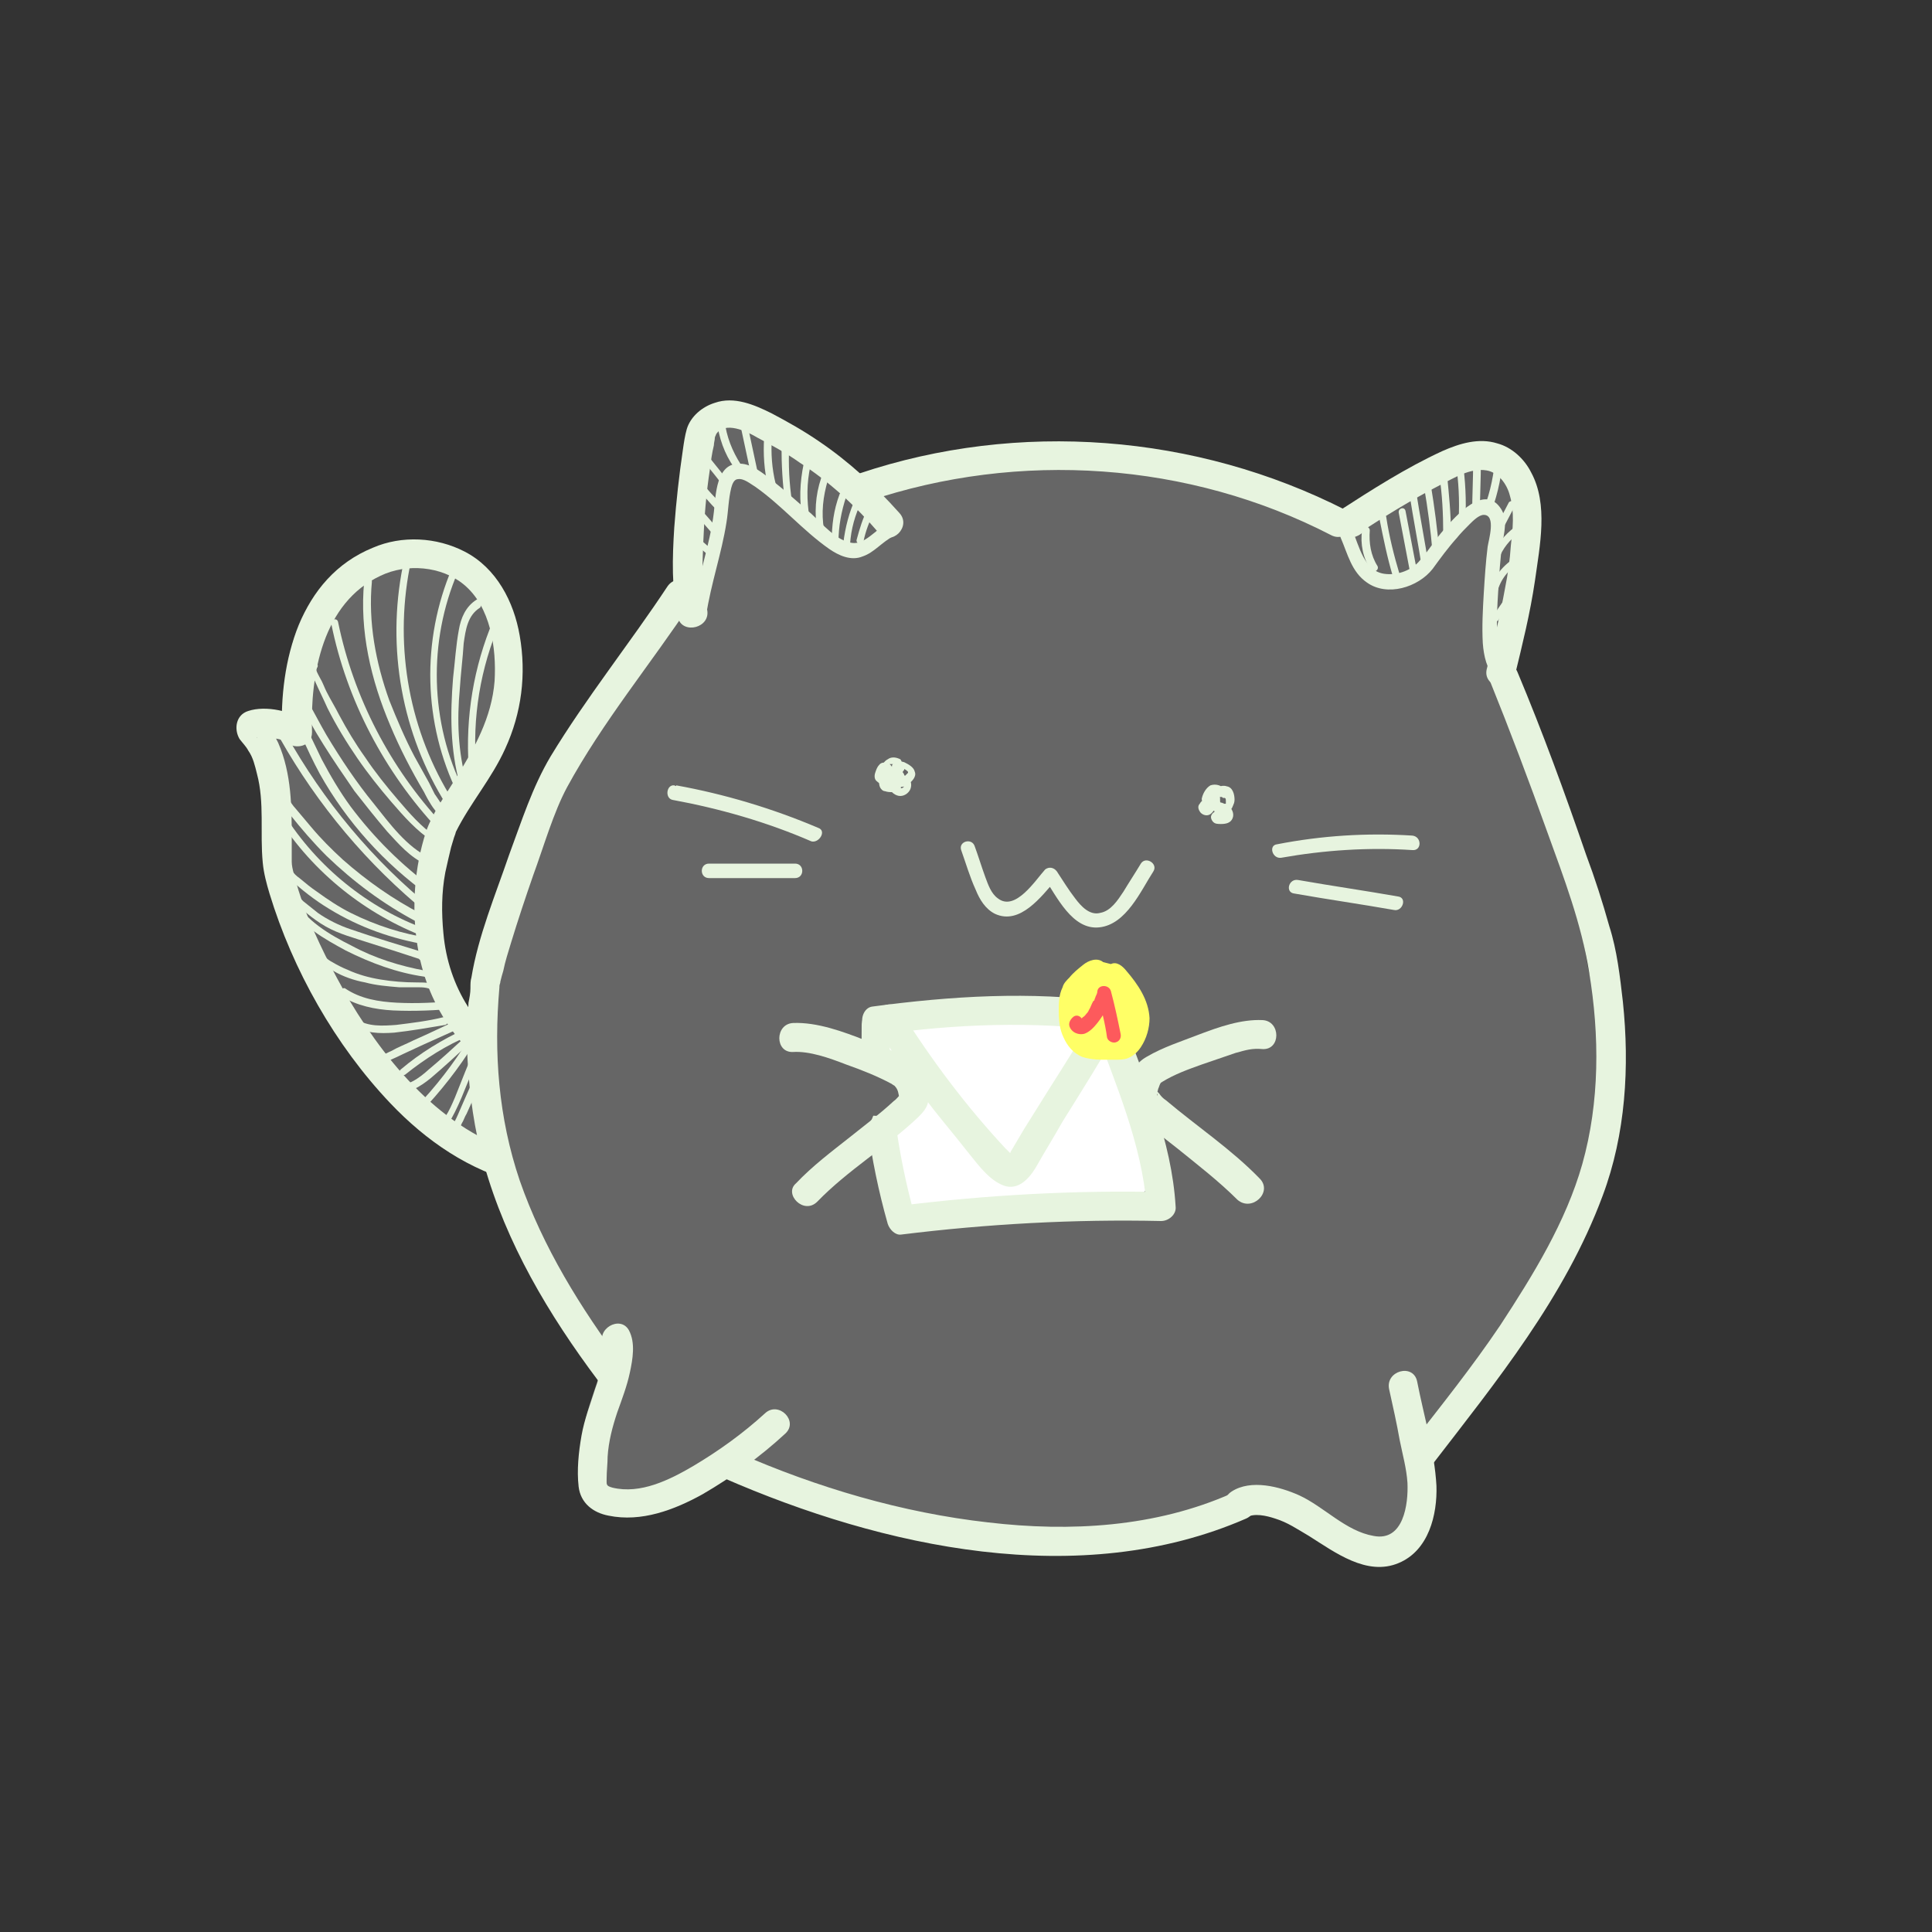 <?xml version="1.0" encoding="utf-8"?>
<!-- Generator: Adobe Illustrator 26.3.1, SVG Export Plug-In . SVG Version: 6.00 Build 0)  -->
<svg version="1.1" id="Calque_1" xmlns="http://www.w3.org/2000/svg" xmlns:xlink="http://www.w3.org/1999/xlink" x="0px" y="0px"
	 viewBox="0 0 200 200" style="enable-background:new 0 0 200 200;" xml:space="preserve">
<rect x="0" y="0" width="200" height="200" fill="#333333" stroke="none"/>
<style type="text/css">
	.st0{fill:#666666;}
	.st1{fill:#E7F4DF;}
	.st2{fill:none;stroke:#E7F4DF;stroke-miterlimit:10;}
	.st3{fill:#FFFFFF;}
	.st4{fill:#FFFF66;}
	.st5{fill:#FD5A5C;}
</style>
<g>
	<g>
		<path class="st0" d="M27.8,79.2c0-1.2-1.4-2.5-0.6-3.4c0.3-0.4,0.8-0.8,1.3-1c0.4-0.2,0.8-0.2,1.2-0.3c0.1,0,0.9,0,1-0.1
			c0.4-0.5-0.4-2.5-0.5-3.1c-0.2-1.4-0.2-2.8,0-4.2c1.2-6.5,7.5-10.8,14-9.8c0.7,0.1,1.1,0.6,1.2,1.1c3.7,0.6,6.1,4.1,6.8,7.7
			c0.5,2.3,0.8,5.2,0.3,7.5c-0.4,2.1-1.9,3.9-2.9,5.7c-2.3,4.3-3.9,9-4.4,13.9c-0.3,2.4-0.1,4.7,0.8,6.9c0.8,1.9,1.9,3.6,3,5.4
			c2.4,3.8,5,7.7,4.3,12.4c-0.1,0.9-1.2,1.6-2.1,1.1c-9.8-5.1-17.5-13.7-21.7-24C27.4,90.2,27.6,84.6,27.8,79.2z"/>
	</g>
	<g>
		<g>
			<g>
				<path class="st1" d="M54.2,109.7c-4.8-2.8-7.8-7.5-8.3-13.1c-0.2-2.1-0.2-4.2,0.2-6.3c0.2-0.9,0.4-1.8,0.6-2.6
					c0.1-0.3,0.2-0.7,0.3-1c0.2-0.5,0.1-0.3,0.2-0.6c1.5-3,3.7-5.5,5.1-8.6c1.7-3.7,2.2-7.7,1.5-11.7c-0.6-3.5-2.4-7-5.7-8.7
					c-2.9-1.5-6.5-1.7-9.5-0.4c-7.6,3.1-9.7,11.8-9.4,19.2c0.9-0.4,1.7-0.7,2.6-1.1c-1.5-1.2-4.3-1.8-6.1-1.2
					c-1.3,0.4-1.5,1.9-0.9,2.9c0.3,0.4,0.7,0.8,0.9,1.2c0.5,0.7,0.7,1.6,0.9,2.4c0.8,3,0.3,6.1,0.6,9.2c0.1,1.1,0.4,2.2,0.7,3.2
					c2.4,7.9,6.8,15.7,12.5,21.7c3.7,3.9,8.2,7,13.5,8.3c1.9,0.5,2.7-2.4,0.8-2.9c-8.3-2-14.3-9-18.5-16c-1.8-3.1-3.4-6.3-4.7-9.6
					c-0.4-1.2-0.8-2.4-1.1-3.6c-0.1-0.4-0.2-0.8-0.2-1.2c0-0.2,0,0.3,0-0.1c0-0.7,0-1.4,0-2.1c0-3.4,0-6.9-1.4-10.1
					c-0.3-0.6-0.6-1.2-1-1.6c-0.1-0.1-0.1-0.1-0.2-0.2c-0.4-0.6-0.7-0.2-1,1.3c-0.1-0.1,0,0,0.2,0c0.8,0,2.2-0.1,2.9,0.5
					c0.9,0.7,2.6,0.4,2.6-1.1c-0.2-6,1.1-13.4,7.1-16.2c2.7-1.3,6.3-1,8.6,0.9c2.8,2.3,3.4,6.6,3.2,10c-0.3,3.8-2.1,7-4.1,10.2
					c-1.1,1.8-2.3,3.4-3,5.4c-1.2,3.7-1.5,7.8-0.9,11.7c0.9,6.1,4.4,11.2,9.6,14.3C54.4,113.3,55.9,110.7,54.2,109.7L54.2,109.7z"/>
			</g>
		</g>
	</g>
	<g>
		<g>
			<path class="st1" d="M35.3,103.1c1.6,1,3.5,1.4,5.4,1.5c2.2,0.1,4.4,0,6.5-0.2c0.5,0,0.5-0.8,0-0.8c-2,0.2-4.1,0.3-6.1,0.2
				c-1.9-0.1-3.8-0.4-5.4-1.5C35.3,102.2,34.9,102.9,35.3,103.1L35.3,103.1z"/>
		</g>
	</g>
	<g>
		<g>
			<path class="st1" d="M48.2,106.5c-2.4,1.1-4.7,2.5-6.7,4.2c-0.4,0.3,0.2,0.8,0.5,0.5c2-1.6,4.2-3,6.6-4
				C49.1,107,48.7,106.3,48.2,106.5L48.2,106.5z"/>
		</g>
	</g>
	<g>
		<g>
			<path class="st1" d="M48.5,107.6c-1.6,2.6-3.4,4.9-5.5,7.1c-0.3,0.3,0.2,0.9,0.5,0.5c2.1-2.2,4-4.6,5.6-7.2
				C49.4,107.6,48.8,107.2,48.5,107.6L48.5,107.6z"/>
		</g>
	</g>
	<g>
		<g>
			<path class="st1" d="M50.2,109c-0.9,2.1-1.9,4.3-2.8,6.4c-0.2,0.5-0.5,0.9-0.6,1.4c-0.1,0.3-0.1,0.7,0.2,0.9
				c0.6,0.4,1.3-0.6,0.5-1c-0.4-0.2-0.6,0.5-0.2,0.7c0,0,0,0,0.1,0c-0.1-0.1-0.1-0.1-0.2-0.2c-0.1-0.3,0-0.3,0.3-0.2
				c0-0.1,0-0.1,0.1-0.2c0.1-0.2,0.1-0.3,0.2-0.5c0.2-0.3,0.3-0.7,0.5-1c0.3-0.7,0.6-1.3,0.9-2c0.6-1.4,1.2-2.7,1.8-4.1
				C51,109,50.4,108.6,50.2,109L50.2,109z"/>
		</g>
	</g>
	<g>
		<g>
			<path class="st1" d="M50.8,109.5c-0.2,1.5-0.3,3.1-0.5,4.6c-0.1,1.3-0.3,2.7-1.1,3.9c0.2,0.1,0.4,0.3,0.6,0.4
				c0-0.1,0.1-0.2,0.1-0.3c0.2-0.4-0.5-0.8-0.6-0.4c0,0.1-0.1,0.2-0.1,0.3c-0.2,0.4,0.4,0.8,0.6,0.4c0.8-1.2,1-2.6,1.2-4
				c0.2-1.6,0.3-3.3,0.5-4.9C51.6,109,50.8,109,50.8,109.5L50.8,109.5z"/>
		</g>
	</g>
	<g>
		<g>
			<path class="st1" d="M45.9,105.3c-1.6,0.4-3.3,0.6-4.9,0.8c-1.4,0.1-2.9,0.2-4.1-0.6c-0.4-0.3-0.8,0.4-0.4,0.6
				c1.3,0.9,2.8,0.9,4.3,0.8c1.8-0.2,3.5-0.5,5.3-0.8C46.6,105.9,46.4,105.2,45.9,105.3L45.9,105.3z"/>
		</g>
	</g>
	<g>
		<g>
			<path class="st1" d="M47.6,105.5c-1.6,0.7-3.2,1.5-4.8,2.2c-0.8,0.4-1.6,0.7-2.3,1.1c-0.5,0.2-1.7,1-2.2,0.5
				c-0.4-0.3-0.9,0.2-0.5,0.5c0.5,0.5,1.3,0.4,1.9,0.2c0.9-0.3,1.8-0.8,2.7-1.2c1.9-0.9,3.8-1.7,5.7-2.6
				C48.5,106,48.1,105.3,47.6,105.5L47.6,105.5z"/>
		</g>
	</g>
	<g>
		<g>
			<path class="st1" d="M49.2,108.4c-0.7,1.7-1.4,3.4-2.1,5.2c-0.3,0.7-0.6,1.4-1,2c-0.2,0.3-0.4,0.5-0.7,0.8
				c-0.1,0.1-0.3,0.2-0.4,0.3c-0.1,0-0.1,0-0.2,0c-0.1,0-0.1,0-0.1,0c0-0.5-0.8-0.5-0.8,0c0,0.8,0.9,0.9,1.5,0.5
				c0.8-0.4,1.3-1.3,1.7-2.1c0.5-1,0.9-2,1.3-3c0.5-1.2,1-2.3,1.4-3.5C50.1,108.2,49.4,108,49.2,108.4L49.2,108.4z"/>
		</g>
	</g>
	<g>
		<g>
			<path class="st1" d="M48,107.5c-1.2,1.1-2.4,2.2-3.6,3.2c-1,0.9-2.2,1.8-3.7,1.7c-0.5,0-0.5,0.7,0,0.8c1.5,0.1,2.8-0.7,3.9-1.6
				c1.3-1.1,2.6-2.3,3.9-3.5C48.9,107.7,48.4,107.2,48,107.5L48,107.5z"/>
		</g>
	</g>
	<g>
		<g>
			<path class="st1" d="M45.9,102.4c-0.8-0.7-1.8-0.7-2.8-0.7c-1.2,0-2.5-0.1-3.7-0.3c-1.2-0.2-2.3-0.5-3.4-1
				c-0.5-0.2-1.1-0.5-1.6-0.8c-0.2-0.1-0.5-0.3-0.7-0.5c-0.2-0.1-0.7-0.4-0.8-0.7c0,0.1-0.1,0.2-0.1,0.4c0,0,0.1,0,0.1-0.1
				c-0.1,0-0.2,0.1-0.4,0.1c0,0,0.1,0,0.1,0c-0.1-0.1-0.2-0.2-0.3-0.3c0,0,0,0.1,0,0.1c0.1,0.5,0.9,0.3,0.7-0.2c0,0,0-0.1,0-0.1
				c0-0.1-0.1-0.2-0.3-0.3c-0.2,0-0.4,0-0.5,0.1c-0.1,0.1-0.1,0.2-0.1,0.4c0.1,0.5,0.6,0.8,0.9,1c0.5,0.4,1,0.7,1.5,1
				c1,0.6,2.2,1,3.3,1.2c1.1,0.3,2.3,0.4,3.5,0.5c0.6,0,1.2,0,1.8,0c0.7,0,1.4,0,1.9,0.5C45.7,103.3,46.2,102.7,45.9,102.4
				L45.9,102.4z"/>
		</g>
	</g>
	<g>
		<g>
			<path class="st1" d="M44.1,100.5c-2.7-0.5-5.3-1.3-7.7-2.6c-2.2-1.1-4.8-2.6-6-4.9c-0.2-0.4-0.9-0.1-0.6,0.4c1.2,2.4,3.8,3.8,6,5
				c2.6,1.3,5.3,2.3,8.1,2.7C44.4,101.3,44.6,100.5,44.1,100.5L44.1,100.5z"/>
		</g>
	</g>
	<g>
		<g>
			<path class="st1" d="M43.4,99.3c0.3,0.3,0.7,0.3,1,0c0.2-0.2,0.1-0.5-0.2-0.6c-2.6-0.8-5.3-1.6-7.9-2.5c-1.2-0.4-2.4-1-3.4-1.7
				c-0.5-0.4-1-0.8-1.5-1.2c-0.2-0.2-0.5-0.5-0.7-0.7c-0.2-0.2-0.7-0.6-0.8-0.8c-0.1,0.1-0.1,0.2-0.2,0.3c-0.1,0-0.1,0-0.2,0
				c0-0.2,0-0.3-0.1-0.5c0,0,0,0,0,0.1c-0.2,0.4,0.5,0.8,0.6,0.4c0,0,0,0,0-0.1c0.1-0.2,0.1-0.3-0.1-0.5c-0.2-0.2-0.7-0.3-0.8,0
				c-0.3,0.5,0.4,1.1,0.8,1.4c1.2,1.1,2.4,2.2,3.8,3c1.4,0.8,3,1.2,4.5,1.7c1.9,0.6,3.8,1.2,5.6,1.8c-0.1-0.2-0.1-0.4-0.2-0.6
				c0,0,0.1,0,0.1,0C43.6,98.4,43.1,99,43.4,99.3L43.4,99.3z"/>
		</g>
	</g>
	<g>
		<g>
			<path class="st1" d="M44.5,97.1c-2.8-0.4-5.6-1.3-8.2-2.6c-1.2-0.6-2.4-1.4-3.5-2.2c-0.6-0.4-1.2-0.9-1.8-1.4
				c-0.3-0.2-0.6-0.5-0.8-0.8c-0.1-0.1-0.2-0.2-0.4-0.3c-0.1-0.1-0.1-0.1-0.2-0.2c-0.1-0.2-0.3-0.2-0.6-0.1
				c-0.1-0.1-0.1-0.2-0.2-0.3c0,0,0,0.1,0,0.1c0,0.5,0.7,0.5,0.8,0c0,0,0-0.1,0-0.1c0-0.1-0.1-0.3-0.2-0.3c-0.3-0.2-0.8-0.1-0.8,0.3
				c-0.1,0.6,0.9,1.3,1.3,1.7c1.3,1.2,2.7,2.3,4.2,3.2c3.1,1.9,6.5,3.1,10.1,3.7C44.7,97.9,44.9,97.2,44.5,97.1L44.5,97.1z"/>
		</g>
	</g>
	<g>
		<g>
			<path class="st1" d="M43.6,96c-6-2.3-11.2-6.7-14.5-12.2c-0.3-0.4-0.9,0-0.6,0.4c3.5,5.7,8.8,10.1,15,12.6
				C43.8,96.9,44,96.2,43.6,96L43.6,96z"/>
		</g>
	</g>
	<g>
		<g>
			<path class="st1" d="M43.6,94.6c-2.9-1.5-5.6-3.4-8.1-5.6c-1.2-1.1-2.3-2.2-3.3-3.4c-0.5-0.6-1.1-1.3-1.6-1.9
				c-0.3-0.3-0.5-0.7-0.8-1c-0.1-0.1-0.7-1.1-0.6-1.1c0.5-0.1,0.3-0.8-0.2-0.7c-1.6,0.3,0.7,2.9,1,3.4c1.2,1.5,2.4,2.9,3.8,4.3
				c2.8,2.7,5.9,5,9.3,6.8C43.7,95.5,44,94.8,43.6,94.6L43.6,94.6z"/>
		</g>
	</g>
	<g>
		<g>
			<path class="st1" d="M43.6,93.1c-6-5.1-11-11.4-14.7-18.4c-0.1,0.2-0.3,0.4-0.4,0.6c0.3,0.1,0.5,0.2,0.8,0.3
				c0.5,0.2,0.6-0.6,0.2-0.7c-0.3-0.1-0.5-0.2-0.8-0.3c-0.3-0.1-0.6,0.3-0.4,0.6C32,82.1,37,88.4,43.1,93.6
				C43.5,93.9,44,93.4,43.6,93.1L43.6,93.1z"/>
		</g>
	</g>
	<g>
		<g>
			<path class="st1" d="M44.5,88.8c-2.4-1.1-4.2-3.6-5.8-5.6c-1.8-2.2-3.4-4.6-4.9-7.1c-0.7-1.2-1.3-2.4-2-3.6
				c-0.3-0.5-0.9-0.8-1.4-0.4c-1.2,1,1.3,2.2,1.4,0.5c0.1-0.5-0.7-0.5-0.8,0c0,0.4,0.8,1.6,1.1,2.1c0.4,0.8,0.9,1.6,1.4,2.4
				c1,1.6,2.1,3.2,3.2,4.8c1.1,1.4,2.2,2.8,3.4,4.2c1.2,1.3,2.3,2.6,4,3.4C44.6,89.6,45,89,44.5,88.8L44.5,88.8z"/>
		</g>
	</g>
	<g>
		<g>
			<path class="st1" d="M45.1,86.6c-1.5-1-2.7-2.4-3.9-3.8c-1.2-1.4-2.4-2.9-3.4-4.4c-1-1.4-1.9-2.9-2.7-4.4
				c-0.4-0.8-0.9-1.6-1.3-2.4c-0.2-0.4-0.3-0.7-0.5-1.1c-0.1-0.2-0.7-1.2-0.6-1.4c-0.1,0.1-0.3,0.1-0.4,0.2c0,0,0.1,0,0.1,0
				c-0.1-0.1-0.2-0.2-0.3-0.3c0,0,0,0.1,0,0.1c0.1-0.1,0.1-0.3,0.2-0.4c0,0,0,0-0.1,0c-0.4,0.3,0,0.9,0.4,0.6c0,0,0,0,0.1,0
				c0.1-0.1,0.2-0.3,0.2-0.4c-0.1-0.2-0.2-0.3-0.4-0.4c-0.1,0-0.4,0-0.4,0.2c-0.3,0.6,0.2,1.3,0.5,1.8c0.4,0.9,0.9,1.9,1.3,2.8
				c0.9,1.8,2,3.6,3.1,5.2c1.1,1.6,2.3,3.1,3.5,4.5c1.3,1.5,2.6,3,4.3,4.1C45.1,87.5,45.5,86.9,45.1,86.6L45.1,86.6z"/>
		</g>
	</g>
	<g>
		<g>
			<path class="st1" d="M45.8,85.3c-5.4-5.8-9.2-13.1-10.8-20.9c-0.1-0.5-0.8-0.3-0.7,0.2c1.6,7.9,5.5,15.3,11,21.2
				C45.6,86.2,46.1,85.6,45.8,85.3L45.8,85.3z"/>
		</g>
	</g>
	<g>
		<g>
			<path class="st1" d="M46.1,83.6c-0.1,0.2-1-1.3-1.1-1.4c-0.2-0.4-0.4-0.8-0.6-1.2c-0.5-0.9-1-1.8-1.5-2.7c-1-1.9-1.8-3.8-2.6-5.8
				c-1.4-3.9-2.2-8.1-1.8-12.3c0-0.5-0.7-0.5-0.8,0c-0.5,5.1,0.7,10.2,2.7,14.9c1,2.4,2.2,4.7,3.5,6.9c0.2,0.4,1.9,3.9,2.7,2
				C46.9,83.5,46.3,83.2,46.1,83.6L46.1,83.6z"/>
		</g>
	</g>
	<g>
		<g>
			<path class="st1" d="M46.9,82.9c-4.5-7.1-6.1-15.8-4.5-24.1c0.1-0.5-0.6-0.7-0.7-0.2C40,67.1,41.6,76,46.2,83.3
				C46.5,83.7,47.1,83.3,46.9,82.9L46.9,82.9z"/>
		</g>
	</g>
	<g>
		<g>
			<path class="st1" d="M48,81.8c-3.5-7-3.7-15.4-0.6-22.6c0.2-0.4-0.5-0.8-0.6-0.4c-3.2,7.5-3,16.1,0.6,23.4
				C47.5,82.6,48.2,82.3,48,81.8L48,81.8z"/>
		</g>
	</g>
	<g>
		<g>
			<path class="st1" d="M49.3,62.1c-1.1,0.7-1.6,1.9-1.8,3.1c-0.3,1.6-0.4,3.3-0.6,5c-0.3,3.7-0.3,7.4,0.7,11
				c0.1,0.3,0.4,0.4,0.6,0.2c0.2-0.3,0.4-0.5,0.4-0.9c0.1-0.5-0.6-0.7-0.7-0.2c-0.1,0.2-0.2,0.4-0.2,0.5c0.2,0.1,0.4,0.1,0.6,0.2
				c-0.9-3.2-1-6.5-0.7-9.7c0.1-1.6,0.3-3.1,0.4-4.7c0.2-1.4,0.4-2.9,1.7-3.7C50,62.5,49.7,61.8,49.3,62.1L49.3,62.1z"/>
		</g>
	</g>
	<g>
		<g>
			<path class="st1" d="M50.7,65.1c-1.9,4.9-2.6,10.1-2.1,15.3c0.1,0.5,0.8,0.5,0.8,0c-0.6-5.1,0.1-10.3,2-15.1
				C51.6,64.8,50.9,64.6,50.7,65.1L50.7,65.1z"/>
		</g>
	</g>
	<g>
		<g>
			<path class="st1" d="M44.9,92c-3.3-2.4-6.2-5.3-8.6-8.5c-1.1-1.5-2.1-3.2-3-4.9c-0.4-0.8-0.8-1.7-1.2-2.5
				c-0.1-0.3-0.9-2.6-1.1-2.6c-0.5,0.1-0.3,0.8,0.2,0.7c0.6-0.1,1-0.9,0.6-1.4c-0.4-0.6-1.2-0.3-1.5,0.3c-0.2,0.5,0.1,0.9,0.2,1.3
				c0.2,0.6,0.5,1.2,0.7,1.8c0.6,1.3,1.2,2.6,1.9,3.9c2.8,5,6.7,9.3,11.3,12.6C44.9,92.9,45.3,92.2,44.9,92L44.9,92z"/>
		</g>
	</g>
</g>
<g>
	<path class="st0" d="M164.4,100.2c-0.8-4.7-1.7-8.9-2.7-13.6c-0.2-0.5-0.3-1-0.4-1.6c-0.1-0.6-0.1-1.2-0.1-1.7c-0.2,0-0.3,0-0.5,0
		c0-0.1,0-0.2,0-0.3c-0.9-4.5-2.8-8.7-4.4-13c0.7-3,1.5-6.1,2-9.2c0.5-3.5,1.4-7.7-0.4-11c-0.7-1.4-2-2.5-3.5-3
		c-1.9-0.6-3.9,0-5.6,0.8c-3.5,1.6-6.9,3.7-10.1,5.8c-15.3-7.6-33.4-9-49.6-3.6c-1.4-1.2-2.8-2.3-4.3-3.3c-1.6-1-3.2-2-4.8-2.8
		c-1.8-0.9-3.8-1.8-5.8-1.1c-1.3,0.4-2.5,1.3-2.9,2.7c-0.2,0.7-0.3,1.4-0.4,2.1c-0.4,2.6-0.7,5.3-0.9,7.9c-0.1,2-0.2,4.1-0.1,6.1
		c-0.1,0.1-0.2,0.2-0.3,0.3c-3.6,5.3-7.9,10.3-10.1,16.3c-0.1,0-0.4,0-0.6,0c-0.1,0.4-0.2,0.7-0.4,1c-0.1,0.2-0.2,0.4-0.3,0.7
		c-0.4,0.7-2.4,3.5-2.6,4.4c0,0,0,0,0,0c0,0,0,0,0,0c0,3.8-6,21.8-5.8,22.1c0.1,0.3,3.6,23.9,12.4,35.8c-0.1,0.3-0.2,0.5-0.3,0.8
		c-0.5,1.5-1.1,3.1-1.4,4.7c-0.3,1.7-0.5,3.5-0.3,5.2c0.2,1.7,1.5,2.6,3.1,3c3.4,0.7,6.7-0.6,9.6-2.2c0.9-0.5,1.8-1.1,2.7-1.7
		c16.1,6.9,35.9,11.1,52.7,4c0.1,0,0.3-0.1,0.4-0.2c0.8-0.5,2.1-0.1,3,0.1c1.3,0.4,2.3,1.1,3.4,1.8c2.7,1.7,6,4.1,9.3,2.8
		c3-1.2,4-4.9,3.8-7.8c-0.1-1-0.2-2-0.4-3c2.3-2.6,4.8-5,6.9-7.7c2.3-3.1,4.1-6.8,5.7-10.3c2.8-6,6.6-22.1,5.9-25.1
		C165.6,105.9,164.6,101.1,164.4,100.2z"/>
</g>
<g>
	<g>
		<path class="st1" d="M74.9,153c16.5,7.2,36.9,11.7,54.1,4.2c1.8-0.8,0.2-3.4-1.5-2.6c-7.9,3.5-16.7,4-25.2,3
			c-8.9-1-17.7-3.6-25.9-7.2C74.6,149.6,73.1,152.2,74.9,153L74.9,153z"/>
	</g>
</g>
<g>
	<g>
		<path class="st1" d="M62.5,139.3c0.2,0.3-0.1,1.5-0.2,2c-0.2,0.9-0.4,1.7-0.7,2.5c-0.5,1.6-1.1,3.1-1.4,4.8
			c-0.3,1.7-0.5,3.6-0.3,5.3c0.2,1.7,1.5,2.7,3.1,3c3.4,0.7,6.8-0.6,9.7-2.2c3.1-1.8,6-3.9,8.6-6.3c1.4-1.3-0.7-3.4-2.1-2.1
			c-2.3,2.1-4.8,3.9-7.5,5.5c-2.4,1.4-5.4,2.9-8.3,2.2c-0.7-0.2-0.6-0.3-0.6-1c0-0.7,0.1-1.5,0.1-2.2c0.1-1.6,0.5-3.1,1-4.6
			c0.5-1.4,1-2.7,1.3-4.1c0.3-1.4,0.6-3.1-0.1-4.4C64.2,136.1,61.6,137.6,62.5,139.3L62.5,139.3z"/>
	</g>
</g>
<g>
	<g>
		<path class="st1" d="M129,157.1c0.8-0.5,2.1-0.2,3,0.1c1.3,0.4,2.3,1.1,3.5,1.8c2.7,1.7,6,4.2,9.3,2.8c3.1-1.3,4-5,3.9-8
			c-0.2-3.6-1.3-7.2-2-10.8c-0.4-1.9-3.3-1.1-2.9,0.8c0.4,1.8,0.8,3.6,1.1,5.3c0.3,1.5,0.7,2.9,0.8,4.4c0.1,2.2-0.4,6.1-3.5,5.5
			c-2.9-0.5-5.1-3-7.7-4.2c-2-0.9-5-1.7-7-0.4C125.8,155.5,127.3,158.1,129,157.1L129,157.1z"/>
	</g>
</g>
<g>
	<g>
		<path class="st1" d="M89.8,51.9c15.7-5.3,33.3-4.1,48,3.5c1.7,0.9,3.2-1.7,1.5-2.6c-15.5-7.9-33.9-9.3-50.3-3.8
			C87.2,49.6,88,52.5,89.8,51.9L89.8,51.9z"/>
	</g>
</g>
<g>
	<g>
		<g>
			<path class="st1" d="M73.2,63.1c-0.6-2.2-0.5-4.6-0.4-6.9c0.1-2.6,0.3-5.1,0.7-7.7c0.1-0.8,0.2-1.6,0.4-2.4
				c0-0.3,0.1-0.5,0.1-0.8c0-0.1,0.2-0.4,0.1-0.3c0.9-1.5,3.3-0.3,4.3,0.3c1.5,0.8,3,1.6,4.4,2.6c3.1,2,5.8,4.5,8.2,7.3
				c1.3,1.4,3.4-0.7,2.1-2.1c-2.5-2.8-5.2-5.3-8.3-7.4c-1.6-1.1-3.2-2-4.9-2.9c-1.8-0.9-3.9-1.8-5.9-1.1c-1.3,0.4-2.5,1.4-2.9,2.7
				c-0.2,0.7-0.3,1.4-0.4,2.1c-0.4,2.7-0.7,5.4-0.9,8.1c-0.2,3.1-0.3,6.4,0.4,9.4C70.7,65.7,73.6,65,73.2,63.1L73.2,63.1z"/>
		</g>
	</g>
	<g>
		<g>
			<path class="st1" d="M156.8,70c0.8-3.3,1.6-6.5,2.1-9.9c0.5-3.6,1.4-7.9-0.4-11.2c-0.7-1.4-2-2.6-3.5-3c-1.9-0.6-3.9,0-5.7,0.8
				c-3.7,1.7-7.3,4-10.7,6.2c-1.2,0.8-0.8,2.7,0.8,2.8c0.7,0,1.3-0.2,1.8-0.7c1.5-1.2-0.6-3.3-2.1-2.1c0.1-0.1,0.2-0.1,0.3-0.2
				c0.3,0.9,0.5,1.9,0.8,2.8c2.9-1.9,5.8-3.7,8.9-5.3c1.4-0.7,3.1-1.8,4.8-1.5c1.2,0.2,2.1,1.4,2.4,2.6c0.5,1.7,0.3,3.5,0.1,5.2
				c-0.1,1.5-0.3,2.9-0.6,4.4c-0.5,2.8-1.2,5.6-1.9,8.4C153.5,71.1,156.4,71.9,156.8,70L156.8,70z"/>
		</g>
	</g>
	<g>
		<g>
			<path class="st1" d="M138.8,55.7c0.7,1.6,1.1,3.5,2.7,4.6c2.1,1.5,5.3,0.5,6.8-1.4c0.8-1.1,1.6-2.2,2.5-3.2
				c0.4-0.5,0.9-1,1.3-1.4c0.4-0.4,1-1,1.5-1c1.3,0,0.5,2.6,0.4,3.3c-0.2,1.6-0.3,3.2-0.4,4.8c-0.1,1.7-0.2,3.5-0.1,5.2
				c0.1,1.3,0.4,2.7,1.3,3.6c0.7,0.7,1.7-0.4,1.1-1.1c-0.8-0.8-0.9-2.2-0.9-3.2c-0.1-1.6,0-3.2,0.1-4.8c0.1-1.6,0.2-3.2,0.4-4.7
				c0.2-1.2,0.6-2.6-0.1-3.7c-1.7-2.7-4.7,0.7-5.9,2.1c-0.9,1-1.6,2.2-2.5,3.2c-0.8,1-2.3,1.6-3.7,1.4c-2.1-0.3-2.6-2.9-3.3-4.5
				C139.7,54.1,138.4,54.8,138.8,55.7L138.8,55.7z"/>
		</g>
	</g>
	<g>
		<g>
			<path class="st1" d="M91.8,54.2c-1.1,0.6-2.3,2.2-3.6,2c-1.6-0.2-3.1-2-4.2-3c-1.4-1.2-2.7-2.4-4.1-3.5C79,49,77.8,48,76.6,48
				c-2.5-0.1-2.5,3.3-2.7,5c-0.4,3.5-1.7,6.8-2.2,10.3c-0.1,0.9,1.3,1.4,1.4,0.4c0.5-3.3,1.6-6.4,2.1-9.6c0.2-1.2,0.2-2.4,0.5-3.6
				c0.1-0.4,0.3-0.9,0.7-0.9c0.6-0.1,1.3,0.5,1.8,0.8c2.7,1.9,4.9,4.5,7.6,6.4c1,0.7,2.3,1.3,3.5,0.8c1.2-0.4,2-1.5,3.2-2.1
				C93.4,55,92.6,53.7,91.8,54.2L91.8,54.2z"/>
		</g>
	</g>
	<g>
		<g>
			<path class="st1" d="M76.7,48.1c-0.9-1.4-1.5-2.9-1.7-4.6c0-0.2-0.2-0.4-0.4-0.4c-0.2,0-0.4,0.2-0.4,0.4c0.2,1.8,0.8,3.5,1.8,4.9
				C76.3,48.8,77,48.5,76.7,48.1L76.7,48.1z"/>
		</g>
	</g>
	<g>
		<g>
			<path class="st1" d="M78.5,49.2c-0.4-1.9-0.8-3.7-1.2-5.6c-0.1-0.5-0.8-0.3-0.7,0.2c0.4,1.9,0.8,3.7,1.2,5.6
				C77.9,49.9,78.6,49.7,78.5,49.2L78.5,49.2z"/>
		</g>
	</g>
	<g>
		<g>
			<path class="st1" d="M80.3,50.1c-0.4-1.6-0.5-3.2-0.4-4.8c0-0.5-0.7-0.5-0.8,0c-0.1,1.7,0,3.4,0.4,5
				C79.7,50.8,80.4,50.6,80.3,50.1L80.3,50.1z"/>
		</g>
	</g>
	<g>
		<g>
			<path class="st1" d="M82,52c-0.3-1.9-0.4-3.9-0.3-5.9c0-0.5-0.7-0.5-0.8,0c0,2,0.1,4,0.4,6.1c0,0.2,0.3,0.3,0.5,0.3
				C82,52.4,82.1,52.2,82,52L82,52z"/>
		</g>
	</g>
	<g>
		<g>
			<path class="st1" d="M83.8,53.6c-0.3-1.8-0.3-3.6,0.1-5.4c0.1-0.5-0.6-0.7-0.7-0.2c-0.4,1.9-0.5,3.9-0.1,5.8
				C83.1,54.2,83.9,54,83.8,53.6L83.8,53.6z"/>
		</g>
	</g>
	<g>
		<g>
			<path class="st1" d="M85.3,54.8c-0.3-1.7-0.1-3.4,0.4-5.1c0.1-0.5-0.6-0.7-0.7-0.2c-0.6,1.8-0.7,3.6-0.4,5.5
				c0,0.2,0.3,0.3,0.5,0.3C85.3,55.2,85.4,55,85.3,54.8L85.3,54.8z"/>
		</g>
	</g>
	<g>
		<g>
			<path class="st1" d="M86.8,56.1c0-1.6,0.3-3.2,0.8-4.7c0.2-0.5-0.6-0.6-0.7-0.2c-0.6,1.6-0.8,3.2-0.8,4.9
				C86,56.6,86.8,56.6,86.8,56.1L86.8,56.1z"/>
		</g>
	</g>
	<g>
		<g>
			<path class="st1" d="M88,56.3c0.1-1.5,0.5-3,1.2-4.4c0.1-0.2,0.1-0.4-0.1-0.5c-0.2-0.1-0.4-0.1-0.5,0.1c-0.7,1.5-1.1,3.1-1.3,4.7
				C87.2,56.8,88,56.8,88,56.3L88,56.3z"/>
		</g>
	</g>
	<g>
		<g>
			<path class="st1" d="M75.3,49.7c-1-1.3-2.1-2.6-3.1-3.9c-0.1-0.2-0.4-0.1-0.5,0c-0.2,0.2-0.1,0.4,0,0.5c1,1.3,2.1,2.6,3.1,3.9
				c0.1,0.2,0.4,0.1,0.5,0C75.4,50.1,75.4,49.9,75.3,49.7L75.3,49.7z"/>
		</g>
	</g>
	<g>
		<g>
			<path class="st1" d="M74.8,52.3c-0.8-0.8-1.6-1.6-2.2-2.5c-0.1-0.2-0.3-0.2-0.5-0.1c-0.2,0.1-0.3,0.3-0.1,0.5
				c0.7,1,1.5,1.9,2.3,2.7c0.1,0.1,0.4,0.1,0.5,0C74.9,52.7,74.9,52.5,74.8,52.3L74.8,52.3z"/>
		</g>
	</g>
	<g>
		<g>
			<path class="st1" d="M74.7,55.2c-0.8-0.9-1.5-1.8-2.3-2.6c-0.1-0.2-0.4-0.1-0.5,0c-0.2,0.2-0.1,0.4,0,0.5
				c0.8,0.9,1.5,1.8,2.3,2.6c0.1,0.2,0.4,0.1,0.5,0C74.9,55.5,74.9,55.3,74.7,55.2L74.7,55.2z"/>
		</g>
	</g>
	<g>
		<g>
			<path class="st1" d="M74.1,57.2c-1.3-1-2.4-2.1-3.5-3.3c-0.3-0.4-0.9,0.2-0.5,0.5c1.1,1.2,2.3,2.3,3.5,3.3c0.2,0.1,0.4,0.2,0.5,0
				C74.2,57.6,74.2,57.4,74.1,57.2L74.1,57.2z"/>
		</g>
	</g>
	<g>
		<g>
			<path class="st1" d="M154.4,52.9c0.7-1.9,1.1-3.9,1.2-5.9c0-0.5-0.7-0.5-0.8,0c-0.1,1.9-0.5,3.9-1.2,5.7
				C153.5,53.2,154.3,53.3,154.4,52.9L154.4,52.9z"/>
		</g>
	</g>
	<g>
		<g>
			<path class="st1" d="M153.2,53.1c0-1.8,0.1-3.5,0.1-5.3c0-0.5-0.7-0.5-0.8,0c0,1.8-0.1,3.5-0.1,5.3
				C152.5,53.6,153.2,53.6,153.2,53.1L153.2,53.1z"/>
		</g>
	</g>
	<g>
		<g>
			<path class="st1" d="M151.7,53.8c0.1-2,0-4.1-0.3-6.1c-0.1-0.5-0.8-0.3-0.7,0.2c0.3,1.9,0.4,3.9,0.3,5.9
				C151,54.3,151.7,54.3,151.7,53.8L151.7,53.8z"/>
		</g>
	</g>
	<g>
		<g>
			<path class="st1" d="M150.2,55.2c0-2-0.2-4-0.4-6c0-0.2-0.2-0.4-0.4-0.4c-0.2,0-0.4,0.2-0.4,0.4c0.3,2,0.4,4,0.4,6
				C149.5,55.7,150.2,55.7,150.2,55.2L150.2,55.2z"/>
		</g>
	</g>
	<g>
		<g>
			<path class="st1" d="M149,57.2c-0.2-2.4-0.5-4.7-0.9-7.1c-0.1-0.5-0.8-0.3-0.7,0.2c0.4,2.3,0.7,4.6,0.9,6.9
				C148.3,57.6,149.1,57.6,149,57.2L149,57.2z"/>
		</g>
	</g>
	<g>
		<g>
			<path class="st1" d="M147.9,58.6c-0.4-2.6-0.9-5.1-1.3-7.7c-0.1-0.5-0.8-0.3-0.7,0.2c0.4,2.6,0.9,5.1,1.3,7.7
				C147.3,59.3,148,59.1,147.9,58.6L147.9,58.6z"/>
		</g>
	</g>
	<g>
		<g>
			<path class="st1" d="M146.7,59.2c-0.4-2.1-0.8-4.2-1.2-6.3c-0.1-0.5-0.8-0.3-0.7,0.2c0.4,2.1,0.8,4.2,1.2,6.3
				C146.1,59.8,146.8,59.6,146.7,59.2L146.7,59.2z"/>
		</g>
	</g>
	<g>
		<g>
			<path class="st1" d="M144.9,59.5c-0.6-2-1.1-4-1.4-6c-0.1-0.5-0.8-0.3-0.7,0.2c0.4,2,0.8,4,1.4,6C144.3,60.2,145,60,144.9,59.5
				L144.9,59.5z"/>
		</g>
	</g>
	<g>
		<g>
			<path class="st1" d="M142.6,58.6c-0.7-1.1-0.9-2.4-0.8-3.7c0-0.2-0.2-0.4-0.4-0.4c-0.2,0-0.3,0.2-0.4,0.4
				c-0.2,1.4,0.1,2.9,0.9,4.1C142.2,59.4,142.8,59,142.6,58.6L142.6,58.6z"/>
		</g>
	</g>
	<g>
		<g>
			<path class="st1" d="M155.6,54.7c0.4-0.8,0.8-1.5,1.2-2.3c0.1-0.2,0-0.4-0.1-0.5c-0.2-0.1-0.4,0-0.5,0.1
				c-0.4,0.8-0.8,1.5-1.2,2.3c-0.1,0.2,0,0.4,0.1,0.5C155.2,54.9,155.5,54.9,155.6,54.7L155.6,54.7z"/>
		</g>
	</g>
	<g>
		<g>
			<path class="st1" d="M155.3,57.5c0.5-1.1,1.3-1.9,2.3-2.6c0.2-0.1,0.2-0.3,0.1-0.5c-0.1-0.2-0.3-0.2-0.5-0.1
				c-1.1,0.7-2,1.7-2.5,2.8c-0.1,0.2,0,0.4,0.1,0.5C154.9,57.7,155.2,57.7,155.3,57.5L155.3,57.5z"/>
		</g>
	</g>
	<g>
		<g>
			<path class="st1" d="M155,61.3c0.3-1.3,1.2-2.4,2.3-3c0.4-0.2,0-0.9-0.4-0.6c-1.3,0.8-2.3,2-2.7,3.5
				C154.2,61.5,154.9,61.7,155,61.3L155,61.3z"/>
		</g>
	</g>
	<g>
		<g>
			<path class="st1" d="M155.1,64.2c0.7-1.2,1.6-2.4,2.6-3.4c0.3-0.4-0.2-0.9-0.5-0.5c-1,1.1-1.9,2.3-2.7,3.6
				C154.2,64.2,154.8,64.6,155.1,64.2L155.1,64.2z"/>
		</g>
	</g>
	<g>
		<g>
			<path class="st1" d="M89.4,56c0.2-1,0.6-2,1-2.9c0.1-0.2,0-0.4-0.1-0.5c-0.2-0.1-0.4,0-0.5,0.1c-0.5,1-0.8,2-1.1,3.1
				C88.5,56.3,89.3,56.5,89.4,56L89.4,56z"/>
		</g>
	</g>
</g>
<g>
	<g>
		<path class="st1" d="M125.5,83c-0.1-0.3-0.4-0.4-0.7-0.3c-0.3,0.1-0.5,0.3-0.6,0.5c-0.2,0.2-0.2,0.5,0,0.8
			c0.1,0.2,0.4,0.4,0.7,0.4c0.6,0,0.9-0.7,1-1.2c0.1-0.5,0-1.1-0.6-1.1c0.1,0.2,0.1,0.5,0.2,0.7c0.3-0.2,0.7-0.4,1-0.4
			c0.1,0,0.2,0,0.3,0.1c0.1,0.1,0.1,0.3,0.1,0.4c0,0.1,0,0.3,0,0.4c0,0.1-0.1,0.1-0.2,0.1c-0.2,0-0.4-0.2-0.4-0.5
			c-0.2,0-0.5,0.1-0.7,0.1c0,0.3,0.1,0.6,0.1,0.9c0,0.2,0.1,0.5,0.3,0.7c0.3,0.4,1,0.3,1.2-0.2c0.1-0.3-0.1-0.4-0.4-0.5
			c-0.4-0.1-1.2,0-1.4,0.5c-0.1,0.2,0,0.5,0.2,0.7c0.2,0.2,0.5,0.2,0.8,0.2c0.5,0,1-0.1,1.2-0.6c0.2-0.5-0.1-1-0.4-1.3
			c-0.2-0.1-0.5-0.2-0.7-0.3c-0.1,0-0.3-0.1-0.4-0.1c-0.2,0-0.3,0.1-0.5,0.1c0.1,0,0.1,0,0.2-0.1c0,0,0,0,0,0c0.1,0,0.1,0.1,0.2,0.1
			c0,0.1,0,0.2,0.1,0.3c0,0,0,0,0,0c0,0,0.1-0.1,0.1-0.1c0-0.1,0-0.2,0-0.3c0-0.2-0.1-0.3-0.3-0.4c-0.1-0.1-0.3-0.2-0.5-0.2
			c-0.2,0-0.3,0.1-0.5,0c0.1,0.2,0.2,0.3,0.3,0.5c0.1-0.3,0.2-0.7,0.5-0.9c0.3-0.2,0.5,0.1,0.7,0.3c0.3,0.4,0.9-0.2,0.5-0.5
			c-0.2-0.2-0.4-0.4-0.7-0.5c-0.3-0.1-0.6-0.1-0.9,0c-0.5,0.3-0.8,0.9-0.9,1.4c0,0.2,0.1,0.4,0.3,0.5c0.2,0,0.3,0,0.5,0
			c0.1,0,0.1,0,0.2,0c-0.1,0,0.1,0,0,0c0,0,0,0,0,0c0-0.1,0-0.2,0-0.1c0,0-0.1,0.1-0.1,0.2c0,0.1,0,0.3,0,0.4
			c0.1,0.2,0.3,0.3,0.5,0.2c0.1,0,0.1-0.1,0.3-0.1c0.2,0.1,0.5,0.1,0.7,0.2c0.1,0,0.1,0.1,0.1,0.1c0,0,0,0.1,0,0.1c0,0,0,0,0,0
			c0,0,0,0,0,0c0,0,0,0,0,0c0,0-0.1,0.1-0.1,0c-0.1,0-0.2,0-0.3,0c-0.1,0-0.2,0-0.3,0c-0.1,0,0,0-0.1,0.1c0,0,0,0,0,0.1
			c0,0,0.1,0,0.1,0c0.1,0,0.1,0,0.2,0c0.1,0,0.3,0,0.4,0c-0.1-0.2-0.2-0.3-0.4-0.5c0,0,0.1-0.1,0.1-0.1c0,0,0,0,0,0c0,0,0,0,0,0
			c0,0,0,0,0,0c0,0,0,0.1,0,0c0,0-0.1-0.1,0,0c0,0,0-0.1-0.1-0.2c-0.1-0.3-0.1-0.7-0.1-1c0-0.2-0.2-0.3-0.4-0.3
			c-0.2,0-0.3,0.2-0.3,0.4c0,0.6,0.5,1.2,1.1,1.2c0.6,0,1.1-0.5,1.1-1.1c0-0.6-0.2-1.3-0.8-1.4c-0.6-0.2-1.2,0.2-1.7,0.4
			c-0.1,0.1-0.2,0.3-0.2,0.4c0,0.2,0.2,0.3,0.4,0.3c0,0-0.1,0-0.1,0c0,0,0,0,0,0c0,0,0,0,0,0c0,0,0,0,0,0.1c0,0,0,0.1,0,0.1
			c0,0,0,0.1,0,0.1c0,0.2,0,0.4-0.2,0.5c0,0-0.1,0,0,0c0,0-0.1,0,0,0c0,0,0,0,0,0c0,0,0.1,0,0,0c0,0,0,0,0,0
			c0.1-0.1,0.1-0.1,0.2-0.2c0,0,0,0,0,0c0,0,0.1,0,0,0c0,0-0.1,0-0.1-0.1C125,83.8,125.7,83.4,125.5,83L125.5,83z"/>
	</g>
</g>
<g>
	<g>
		<path class="st1" d="M91.7,80.2c-0.3,0.5-0.4,1.2,0.2,1.5c0.6,0.3,1.2-0.1,1.5-0.6c0.2-0.3,0.3-0.6,0.2-0.9
			c-0.1-0.3-0.4-0.5-0.7-0.6c-0.3-0.1-0.7-0.2-1,0c-0.3,0.1-0.5,0.4-0.5,0.8c0,0.2,0.1,0.3,0.3,0.4c0.2,0,0.3,0,0.4-0.2
			c0.2-0.3,0.3-0.6,0.3-0.9c0-0.3-0.2-0.6-0.5-0.7c-0.3-0.1-0.7-0.1-0.9,0.2c-0.2,0.2-0.3,0.5-0.4,0.8c-0.1,0.3-0.1,0.7,0.2,0.9
			c0.2,0.2,0.5,0.3,0.8,0.4c0.6,0.1,1.1-0.2,1.5-0.7c0.2-0.2-0.1-0.6-0.3-0.6c-0.4,0-0.7,0.2-1,0.5c-0.1,0.1-0.2,0.3,0,0.5
			c0.1,0.1,0.3,0.2,0.5,0.1c0.4-0.3,0.7-0.7,0.8-1.1c0-0.2,0.1-0.5,0-0.7c0,0,0-0.1,0-0.1c-0.1,0.2-0.2,0.2-0.1,0.2c0,0,0.1,0,0.1,0
			c0.1,0,0.2,0,0.3,0.1c0.2,0.1,0.4,0.2,0.5,0.3c0,0,0.1,0.1,0.1,0.1c0,0,0,0.1,0,0.1c0,0-0.1,0.1-0.1,0.1c-0.1,0.1-0.3,0.3-0.4,0.4
			c-0.1,0-0.1,0.1-0.2,0.1c0,0-0.1,0-0.1-0.1c0,0.2,0,0.3,0.1,0.5c0.1-0.1,0,0,0,0c0,0,0.1,0,0,0c0,0,0.1,0,0,0c0,0,0.1,0,0.1,0
			c0,0,0,0,0,0c0,0,0.1,0,0.1,0c0,0,0,0,0,0c0,0,0.1,0,0.1,0c0.1,0-0.1,0,0,0c0,0,0,0,0,0c0,0,0.1,0.1,0,0c0,0,0,0,0,0.1
			c0,0,0,0,0,0c0,0,0,0,0,0c0,0,0,0.1,0,0.1c0,0,0,0.1,0,0.1c0,0.2-0.2,0.3-0.3,0.3c-0.2,0-0.4-0.1-0.5-0.3
			c-0.1-0.2-0.2-0.3-0.5-0.3c-0.2,0-0.3,0.3-0.3,0.5c0.2,0.5,0.7,0.9,1.2,0.9c0.5,0,1-0.4,1.1-0.9c0.1-0.5-0.1-1-0.6-1.2
			c-0.4-0.2-1,0-1.2,0.4c-0.1,0.2,0,0.3,0.1,0.5c0.4,0.4,1,0.3,1.4,0c0.4-0.3,0.9-0.8,0.7-1.3c-0.1-0.5-0.7-0.8-1.1-1
			c-0.3-0.1-0.6-0.1-0.9,0c-0.1,0.1-0.2,0.1-0.3,0.2c-0.1,0.2-0.1,0.3,0,0.5c0.1,0.4-0.1,0.8-0.4,1.1c0.2,0.2,0.3,0.4,0.5,0.6
			c0.1-0.1,0.3-0.2,0.4-0.2c-0.1-0.2-0.2-0.4-0.3-0.6c-0.1,0.2-0.4,0.3-0.7,0.3c-0.1,0-0.2,0-0.3-0.1c-0.1,0-0.1-0.1-0.1-0.2
			c0-0.2,0.1-0.3,0.2-0.5c0-0.1,0.1-0.2,0.2-0.2c0,0,0,0,0,0c0,0,0,0,0,0.1c0,0.2-0.1,0.3-0.2,0.4c0.2,0.1,0.5,0.1,0.7,0.2
			c0,0,0,0,0-0.1c0,0,0,0,0.1,0c0.1,0,0.3,0,0.5,0.1c0,0,0.1,0,0.1,0.1c0,0,0-0.1,0,0c0,0.1-0.1,0.3-0.2,0.4
			c-0.1,0.1-0.1,0.2-0.2,0.2c-0.1,0-0.2,0-0.2,0c0,0,0,0,0,0c0,0,0,0,0,0c0-0.1,0,0.1,0,0c0,0,0-0.1,0,0c0-0.1,0.1-0.2,0.1-0.4
			C92.6,80.2,91.9,79.8,91.7,80.2L91.7,80.2z"/>
	</g>
</g>
<g>
	<g>
		<path class="st1" d="M91.8,79.6C91.8,79.6,91.8,79.5,91.8,79.6C91.8,79.7,91.8,79.6,91.8,79.6c0-0.1,0-0.1,0-0.1c0,0,0-0.1,0,0
			c0,0,0,0,0,0c0,0,0-0.1,0.1-0.1c0,0,0,0,0-0.1c0,0-0.1,0.1,0,0c0,0,0-0.1,0.1-0.1c0,0,0,0,0,0c0,0,0,0,0,0c0,0,0.1,0,0.1-0.1
			c0,0,0,0,0,0c0.1,0-0.1,0,0,0c0,0,0.1,0,0.1,0c0,0,0,0,0.1,0c0.1,0-0.1,0,0,0c0,0,0.1,0,0.1,0c0,0,0,0,0.1,0c0.1,0-0.1,0,0,0
			c0,0,0.1,0,0.1,0c0,0,0,0,0.1,0c0.1,0-0.1,0,0,0c0,0,0.1,0,0.1,0.1c0.2,0.1,0.4,0,0.5-0.1c0.1-0.2,0-0.4-0.1-0.5
			c-0.4-0.2-0.9-0.3-1.3,0c-0.4,0.2-0.6,0.6-0.7,1.1c0,0.2,0.2,0.4,0.4,0.4C91.7,80,91.8,79.8,91.8,79.6L91.8,79.6z"/>
	</g>
</g>
<g>
	<g>
		<path class="st1" d="M91.3,80.2c-0.3,0.3-0.4,0.8-0.2,1.3c0.1,0.2,0.3,0.4,0.5,0.4c0.3,0.1,0.5,0.1,0.8,0.1c0.2,0,0.5-0.1,0.7-0.2
			c0.2-0.1,0.2-0.4,0.1-0.5c-0.1-0.2-0.3-0.2-0.5-0.1c0,0-0.1,0-0.1,0c0,0,0,0,0,0c0,0,0,0,0,0c0,0-0.1,0-0.2,0.1
			c-0.1,0-0.2,0.1-0.3,0.1c0,0,0.1,0,0.1,0c-0.1,0-0.2,0-0.3,0c0,0,0.1,0,0.1,0c0,0-0.1,0-0.1,0c0,0,0,0-0.1,0c0,0,0.1,0,0,0
			c0,0-0.1,0-0.1-0.1c0.1,0,0.1,0.1,0,0c0,0,0,0,0,0c0,0,0,0,0,0c0,0,0-0.1,0,0c0,0,0,0,0,0c0,0,0-0.1,0-0.1c0-0.1,0,0.1,0,0
			c0,0,0,0,0,0c0,0,0-0.1,0-0.1c0,0,0,0.1,0,0.1c0-0.1,0-0.1,0-0.2c0,0,0,0.1,0,0.1c0,0,0-0.1,0-0.1c0,0,0,0,0,0c0,0,0-0.1,0,0
			c0,0,0-0.1,0-0.1c0,0,0,0,0,0c0,0,0,0,0,0c0,0,0,0,0,0c0.1-0.1,0.2-0.4,0-0.5C91.6,80,91.4,80,91.3,80.2L91.3,80.2z"/>
	</g>
</g>
<g>
	<g>
		<path class="st1" d="M93.3,80.1c0.1-0.1,0.2-0.3,0.3-0.4c0,0,0-0.1,0-0.1c0,0,0-0.1,0-0.1c0,0,0-0.1-0.1-0.1c0,0-0.1-0.1-0.1-0.1
			c-0.1,0-0.2-0.1-0.3,0c0,0-0.1,0-0.1,0c-0.1,0-0.1,0.1-0.1,0.1c-0.1,0.1-0.2,0.3-0.3,0.4c0,0,0,0.1,0,0.1c0,0,0,0.1,0,0.1
			c0,0,0,0.1,0.1,0.1c0,0,0.1,0.1,0.1,0.1c0.1,0,0.2,0.1,0.3,0c0,0,0.1,0,0.1,0C93.2,80.2,93.3,80.1,93.3,80.1L93.3,80.1z"/>
	</g>
</g>
<g>
	<g>
		<path class="st1" d="M125.2,82.7c0.1,0,0.2-0.1,0.2-0.1c0,0,0.1,0,0.1,0c0.1-0.1-0.1,0,0.1,0c0.2-0.1,0.3-0.1,0.5-0.1
			c-0.1,0,0,0,0.1,0c0,0,0.1,0,0.1,0c0,0,0.1,0,0.1,0c-0.1,0,0,0,0,0c0.1,0,0.1,0,0.2,0.1c0,0,0,0,0,0c0,0,0,0,0.1,0
			c0,0,0.1,0,0.1,0c0.1,0,0,0,0,0c0,0,0,0,0.1,0.1c0,0,0,0,0,0c0,0,0,0,0,0c0,0,0.1,0.1,0.1,0.1c0,0,0-0.1,0,0c0,0,0,0,0,0
			c0,0.1,0,0,0,0c0,0,0,0.1,0,0.1c0,0.1,0-0.1,0,0c0,0,0,0.1,0,0.1c0,0,0,0,0,0c0,0,0,0,0,0c0,0,0,0.1,0,0.1c0,0,0,0,0,0
			c0,0,0,0,0,0c0,0,0,0.1-0.1,0.1c0,0,0.1-0.1,0,0c-0.1,0,0.1,0,0,0c-0.1,0,0,0,0,0c-0.2,0-0.4,0.2-0.4,0.4c0,0.2,0.2,0.4,0.4,0.4
			c0.3,0,0.6-0.2,0.7-0.5c0.1-0.3,0.2-0.6,0.1-0.9c-0.2-0.6-0.9-0.9-1.6-0.8c-0.4,0.1-0.8,0.2-1.2,0.4c-0.2,0.1-0.2,0.4-0.1,0.5
			C124.8,82.7,125,82.8,125.2,82.7L125.2,82.7z"/>
	</g>
</g>
<g>
	<g>
		<path class="st1" d="M132.6,88.8c4.5-0.8,9.1-1.1,13.6-0.8c1,0.1,1-1.4,0-1.5c-4.7-0.3-9.4,0-14,0.9
			C131.3,87.5,131.7,88.9,132.6,88.8L132.6,88.8z"/>
	</g>
</g>
<g>
	<g>
		<path class="st1" d="M134,92.5c3.4,0.6,6.9,1.1,10.3,1.7c0.9,0.2,1.4-1.3,0.4-1.4c-3.4-0.6-6.9-1.1-10.3-1.7
			C133.4,90.9,133,92.4,134,92.5L134,92.5z"/>
	</g>
</g>
<g>
	<g>
		<path class="st1" d="M84.7,85.7c-4.7-2-9.7-3.5-14.7-4.4c-0.1,0.5-0.1,1-0.2,1.5c0.2,0,0.3,0,0.5,0.1c1,0.1,0.9-1.4,0-1.5
			c-0.2,0-0.3,0-0.5-0.1c-0.8-0.1-1,1.3-0.2,1.5c4.9,0.9,9.8,2.3,14.4,4.3C84.8,87.3,85.6,86,84.7,85.7L84.7,85.7z"/>
	</g>
</g>
<g>
	<g>
		<path class="st1" d="M82.3,89.4c-3,0-6,0-8.9,0c-1,0-1,1.5,0,1.5c3,0,6,0,8.9,0C83.3,90.9,83.3,89.4,82.3,89.4L82.3,89.4z"/>
	</g>
</g>
<path class="st2" d="M115.6,114.8"/>
<path class="st2" d="M115.6,114.8"/>
<g>
	<g>
		<g>
			<path class="st1" d="M148.2,151.7c6.7-8.7,13.8-17.4,17.7-27.9c2.4-6.4,2.8-13.4,2.1-20.1c-0.3-2.6-0.6-5.3-1.4-7.8
				c-0.7-2.5-1.5-5-2.4-7.4c-2.2-6.4-4.5-12.7-7.1-18.9c-0.7-1.8-3.6-1-2.9,0.8c2.1,5.2,4.1,10.5,6,15.8c1.7,4.7,3.5,9.4,4.3,14.4
				c1.1,6.6,1.1,13.5-0.7,19.9c-1.7,6-5.1,11.5-8.5,16.7c-2.9,4.3-6.1,8.3-9.3,12.4C144.9,151.1,147,153.3,148.2,151.7L148.2,151.7z
				"/>
		</g>
	</g>
</g>
<g>
	<g>
		<g>
			<path class="st1" d="M64.5,141.3c-4.4-5.9-8.3-12.2-10.7-19.1c-2.2-6.5-2.7-13.2-2.1-20c0-0.3,0,0,0-0.1c0-0.2,0.1-0.3,0.1-0.5
				c0.1-0.4,0.2-0.8,0.3-1.1c0.2-1,0.5-1.9,0.8-2.9c0.7-2.3,1.5-4.7,2.3-7c1.1-3,2.1-6.5,3.5-9.1c3.7-6.8,8.7-12.8,13-19.3
				c1.1-1.6-1.5-3.1-2.6-1.5c-3.9,5.9-8.4,11.5-12.1,17.6c-1.9,3.2-3,6.7-4.3,10.2c-1.4,4.1-3.2,8.4-3.9,12.7
				c-0.1,0.3-0.1,0.7-0.1,1c0,0.4,0-0.1,0,0.1c0,0.5-0.1,1-0.2,1.5c-0.1,2-0.2,3.9-0.1,5.9c0.2,3.6,0.7,7.3,1.7,10.8
				c2.3,8.2,6.7,15.6,11.8,22.4C63,144.4,65.6,142.9,64.5,141.3L64.5,141.3z"/>
		</g>
	</g>
</g>
<g>
	<path class="st3" d="M119,120.4c-0.4-3-0.9-6-1.6-8.9c-0.3-1.3-0.6-2.6-1-3.9c-0.4-1.2-1.1-2.2-2.5-2.3c-1.5-0.2-3.1,0.1-4.6,0.2
		c-1.7,0.1-3.4,0.2-5.1,0.3c-3.2,0.1-6.4,0-9.4-1.1c-0.8-0.3-1.4,0.3-1.4,1c-1,0-2,0.5-2.5,1.4c-0.7,1.2-0.3,2.6-0.1,3.8
		c0.4,3.1,0.9,6.1,1.3,9.2c0.2,1.2,0.1,3,0.9,4c0.7,1,2.2,1.1,3.4,1.1c1.5-0.1,2.9-0.5,4.3-0.8c1.5-0.3,3-0.4,4.5-0.5
		c3-0.1,6.1,0.2,9.1,0.2c1.2,0,3,0.3,4-0.6C119.3,122.8,119.2,121.5,119,120.4z"/>
	<g>
		<g>
			<path class="st1" d="M89.2,106.1c-0.1,7,0.8,13.9,2.7,20.6c0.2,0.6,0.8,1.2,1.4,1.1c8.9-1.1,17.9-1.6,26.9-1.4
				c0.8,0,1.6-0.7,1.5-1.5c-0.4-6.8-3.2-13.2-5.5-19.5c-0.7-1.8-3.6-1-2.9,0.8c2.2,6.1,4.9,12.2,5.4,18.7c0.5-0.5,1-1,1.5-1.5
				c-9-0.2-18,0.3-26.9,1.4c0.5,0.4,1,0.7,1.4,1.1c-1.8-6.5-2.7-13.1-2.6-19.8C92.2,104.2,89.2,104.2,89.2,106.1L89.2,106.1z"/>
		</g>
	</g>
	<g>
		<g>
			<path class="st1" d="M91.1,107.1c7.8-1.1,15.8-1.4,23.7-0.4c0.8,0.1,1.5-0.8,1.5-1.5c0-0.9-0.7-1.4-1.5-1.5
				c-8.1-1.1-16.3-0.6-24.5,0.5c-0.8,0.1-1.2,1.1-1,1.8C89.4,107,90.3,107.2,91.1,107.1L91.1,107.1z"/>
		</g>
	</g>
	<g>
		<g>
			<path class="st1" d="M90.7,106.2c1.8,3,3.8,5.9,5.9,8.6c1.1,1.4,2.2,2.7,3.3,4.1c1,1.2,2.2,3,3.7,3.7c1.6,0.8,2.8-0.4,3.6-1.7
				c0.9-1.6,1.9-3.2,2.8-4.8c2-3.2,4-6.4,5.9-9.7c-0.9-0.1-1.8-0.2-2.7-0.4c0.2,0.8,0.7,0.5,1.7-0.9c0.2,0.1,0.2,0.1,0,0
				c-0.2-0.1-0.4-0.2-0.6-0.2c-0.6-0.2-1.3,0-1.7,0.4c-0.5,0.6-0.6,1.5,0,2.1c0.5,0.5,1.6,0.6,2.1,0c-0.5,0.4-0.9,0.5-1.3,0.3
				c-0.1,0-0.1,0,0,0c0.1,0.1,0.3,0.2,0.5,0.2c0.4,0.1,0.8,0.1,1.3,0c1.1-0.5,1.1-1.7,0.9-2.7c-0.3-1.3-2.1-1.5-2.7-0.4
				c-1.5,2.8-3.2,5.4-4.9,8.1c-0.8,1.3-1.7,2.7-2.5,4c-0.4,0.7-0.9,1.5-1.3,2.2c-0.1,0.1-0.1,0.3-0.2,0.4c-0.2,0.3-0.2,0.3,0.1,0.2
				c0.6,0.2-0.3-0.6-0.5-0.8c-4.1-4.4-7.7-9.2-10.9-14.3C92.3,103.1,89.7,104.6,90.7,106.2L90.7,106.2z"/>
		</g>
	</g>
	<g>
		<g>
			<path class="st4" d="M114.2,99.6c-0.6-0.5-1.5-0.2-2.1,0.3c-0.5,0.4-1,0.8-1.4,1.3c-0.3,0.3-0.6,0.6-0.7,1
				c-0.4,0.8-0.4,1.7-0.4,2.5c0,0.9,0.1,1.9,0.5,2.7c0.4,0.9,1,1.6,1.9,2c0.6,0.2,1.3,0.3,2,0.3c0.5,0,1,0,1.5,0
				c0.4,0,0.7,0,1.1-0.1c0.6-0.2,1.1-0.6,1.5-1.2c0.6-0.9,0.9-2,0.9-3c-0.1-1.9-1.2-3.5-2.4-4.9c-0.4-0.5-1-1-1.6-0.7"/>
		</g>
		<g>
			<g>
				<path class="st5" d="M110.7,106.2c0.2,0.7,1,1,1.6,0.8c0.5-0.2,0.9-0.6,1.3-1.1c0.7-0.9,1.2-1.8,1.4-2.9c-0.5,0-1,0-1.4,0
					c0.4,1.4,0.8,2.9,1,4.4c0.1,0.4,0.6,0.6,0.9,0.5c0.4-0.1,0.6-0.5,0.5-0.9c-0.3-1.5-0.6-2.9-1-4.4c-0.2-0.7-1.3-0.7-1.4,0
					c0,0.2-0.1,0.4-0.2,0.6c0,0.1-0.1,0.2-0.1,0.3c0,0,0,0.1-0.1,0.1c0-0.1,0-0.1,0,0c-0.2,0.3-0.3,0.7-0.5,1c0,0.1-0.1,0.1-0.1,0.2
					c0,0-0.1,0.1-0.1,0.1c0-0.1,0-0.1,0,0c-0.1,0.1-0.2,0.3-0.4,0.4c-0.1,0.1-0.1,0.1-0.2,0.2c0.1,0,0.1,0,0,0c-0.1,0-0.1,0,0,0
					c-0.1,0-0.1,0,0,0c0.1,0,0.1,0,0,0c0.1,0.1,0.2,0.1,0.2,0.2c-0.1-0.4-0.5-0.7-0.9-0.5C110.9,105.4,110.6,105.8,110.7,106.2
					L110.7,106.2z"/>
			</g>
		</g>
	</g>
</g>
<g>
	<g>
		<path class="st1" d="M130.4,122c-2.9-3-6.5-5.4-9.7-8.1c-0.3-0.2-0.5-0.4-0.7-0.7c-0.1-0.1-0.2-0.2-0.3-0.3c-0.3-0.3,0.1,0.2,0,0
			c-0.1-0.2,0.2,0.5,0.1,0.5c-0.1,0,0.1-0.7,0.1-0.7c0.1-0.2,0.1-0.3,0.2-0.5c0.1-0.2,0.2-0.2,0.1-0.1c0,0,0.1-0.1,0.1-0.1
			c1.3-0.8,2.7-1.3,4.1-1.8c1.2-0.4,2.3-0.8,3.5-1.2c1.1-0.3,1.7-0.5,2.8-0.4c1.9,0.1,1.9-2.9,0-3c-2.2-0.1-4.5,0.7-6.6,1.5
			c-1.8,0.7-3.7,1.3-5.4,2.3c-1.1,0.6-1.8,1.8-2,3c-0.2,1.1,0,1.9,0.7,2.7c1.3,1.4,3,2.6,4.5,3.8c2.1,1.7,4.3,3.4,6.2,5.3
			C129.6,125.5,131.8,123.4,130.4,122L130.4,122z"/>
	</g>
</g>
<path class="st0" d="M92.7,110.5c-0.6-0.6-1.3-0.8-2.1-0.9c-1.6-0.2-3.2-0.1-4.7,0c-2.2,0.3-4.6,0.6-5.9,2.6c-0.7,1-0.8,2.3-0.5,3.4
	c0.4,1.7,2.1,2.8,3.7,2.8c0.9,0,1.9-0.3,2.8-0.5c0.8-0.2,1.6-0.4,2.4-0.5c0.9-0.2,1.7-1,2-1.9c0,0,0.1,0,0.1,0
	c0.7,0.1,1.6-0.4,2.1-0.9c0.5-0.5,0.9-1.4,0.9-2.1C93.5,111.8,93.3,111,92.7,110.5z"/>
<g>
	<g>
		<path class="st1" d="M84.6,124.4c3.2-3.3,7.1-5.6,10.4-8.7c0.5-0.5,1.1-1.1,1.1-1.9c0.1-1.5-0.6-3.1-1.8-4
			c-1.4-0.9-3.1-1.5-4.7-2.1c-2.3-0.9-5-1.9-7.5-1.8c-1.9,0.1-1.9,3.1,0,3c1.7-0.1,3.7,0.6,5.5,1.3c1.7,0.6,3.2,1.2,4.7,2
			c0.1,0.1,0.5,0.3,0.3,0.2c0.4,0.4,0.4,0.8,0.5,1.3c0,0.3,0.2-0.5,0.1-0.4c-0.1,0.3,0.2-0.2,0,0c-0.2,0.2-0.4,0.5-0.7,0.7
			c-1.4,1.3-3,2.5-4.5,3.7c-1.9,1.5-3.9,3-5.6,4.8C81.1,123.6,83.2,125.8,84.6,124.4L84.6,124.4z"/>
	</g>
</g>
<g>
	<g>
		<path class="st1" d="M99.5,88c0.5,1.4,0.9,2.8,1.5,4.1c0.4,1,1,2,2,2.5c2.6,1.2,4.8-1.8,6.3-3.5c-0.4-0.1-0.8-0.1-1.2-0.2
			c1.3,1.9,2.9,5.4,5.7,5.1c2.8-0.3,4.3-3.8,5.6-5.8c0.5-0.8-0.8-1.6-1.3-0.8c-0.6,1-1.2,1.9-1.8,2.9c-0.6,0.9-1.3,2-2.4,2.2
			c-1.1,0.3-2-0.7-2.6-1.5c-0.7-0.9-1.3-1.9-1.9-2.8c-0.3-0.4-0.8-0.5-1.2-0.2c-1,1.1-3.1,4.4-4.9,3c-0.7-0.5-1-1.4-1.3-2.2
			c-0.4-1.1-0.7-2.1-1.1-3.2C100.6,86.7,99.2,87.1,99.5,88L99.5,88z"/>
	</g>
</g>
</svg>
